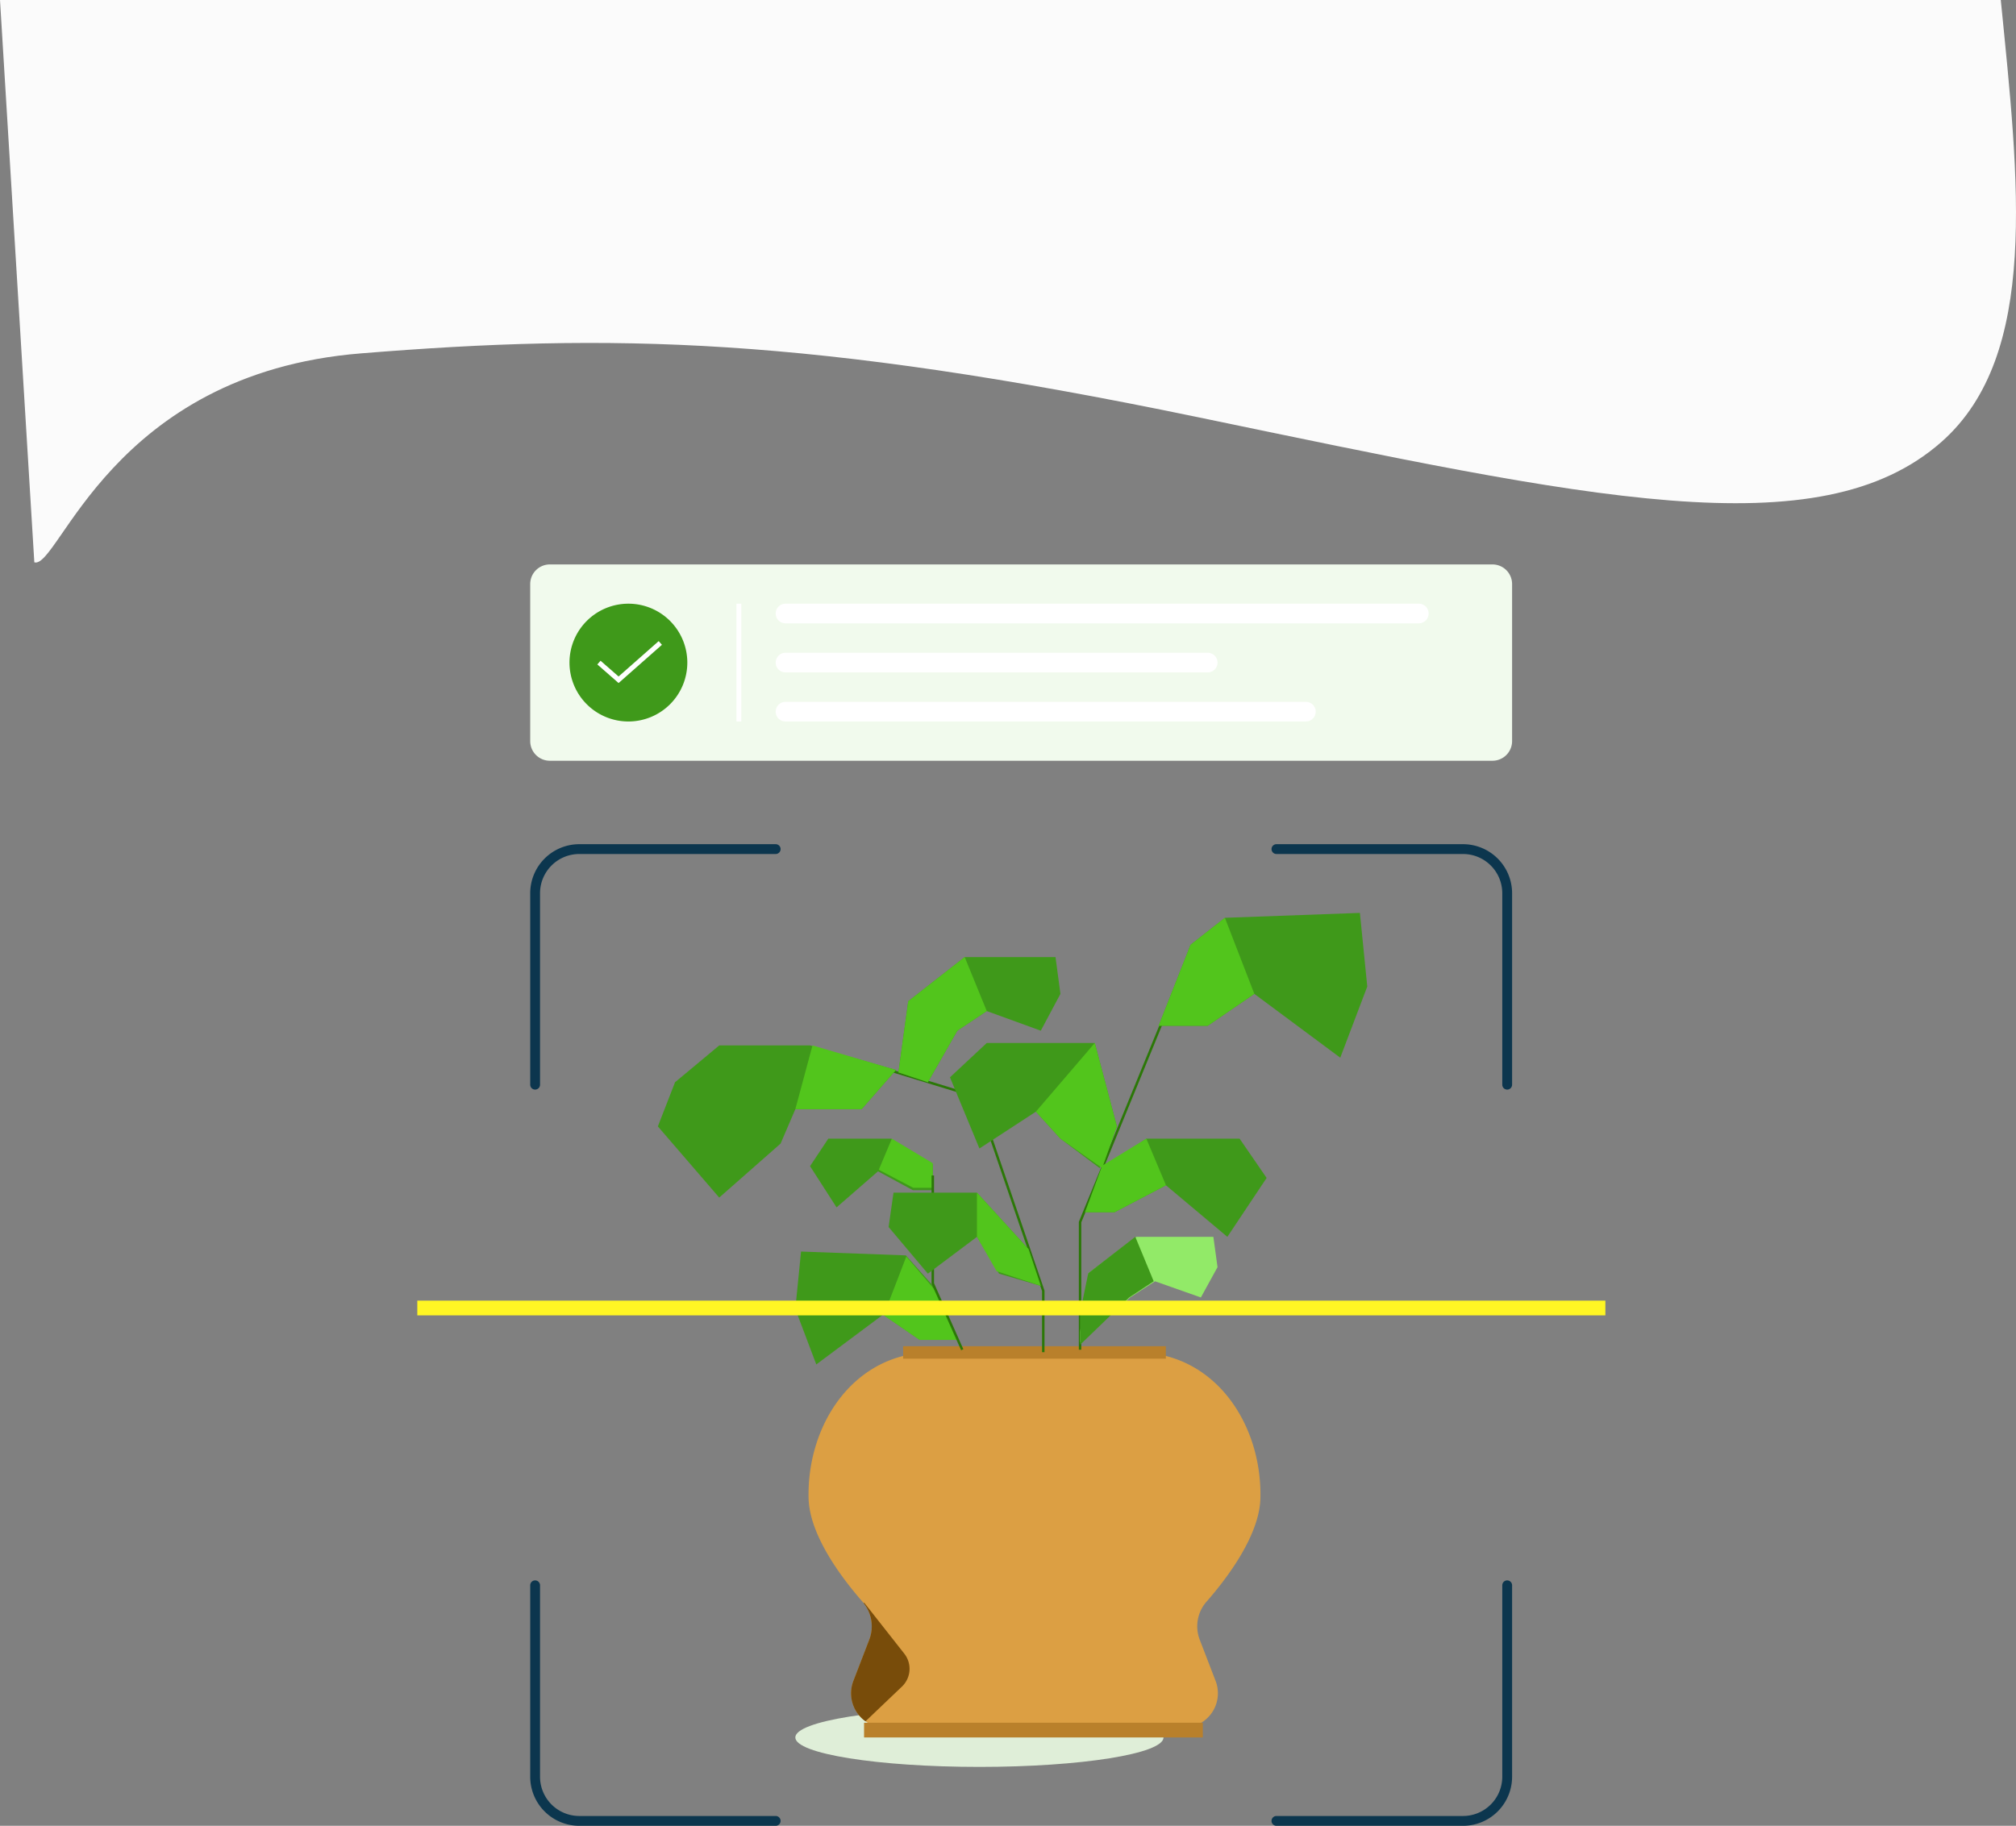 <svg id="Group_196" data-name="Group 196" xmlns="http://www.w3.org/2000/svg" width="410.641" height="372" viewBox="0 0 410.641 372">
  <rect x="0" y="0" width="410.641" height="372" fill="#808080" stroke="none"/>
  <path id="Path_530" data-name="Path 530" d="M219,327c0,3.314-16.789,6-37.5,6s-37.5-2.686-37.5-6,16.789-6,37.5-6S219,323.686,219,327Z" transform="translate(18 27)" fill="#dfeed8"/>
  <path id="Path_531" data-name="Path 531" d="M146.7,278.226c-.33-15.182,9.388-29.67,25.134-29.67H213.6c15.746,0,25.464,14.488,25.134,29.67-.165,7.6-6.816,16.353-10.913,21.038a7.607,7.607,0,0,0-1.493,7.7l3.282,8.524A7,7,0,0,1,223.079,325H162.358a7,7,0,0,1-6.532-9.515l3.281-8.524a7.607,7.607,0,0,0-1.493-7.7C153.517,294.579,146.866,285.827,146.7,278.226Z" transform="translate(18 27)" fill="#dc9f43"/>
  <path id="Path_532" data-name="Path 532" d="M158,324h69v3H158Z" transform="translate(18 27)" fill="#b9802b"/>
  <path id="Path_533" data-name="Path 533" d="M165.963,247.281h53.511v2.549H165.963Z" transform="translate(18 27)" fill="#b9802b"/>
  <path id="Path_534" data-name="Path 534" d="M202.25,222.049,219.231,180.6l-.462-.19L201.75,221.951V248h.5Z" transform="translate(18 27)" fill="#2b7807" fill-rule="evenodd"/>
  <path id="Path_535" data-name="Path 535" d="M156.573,188.761,181.2,196.3l13.555,39.66V248.5h-.5V236.042L180.8,196.7l-24.378-7.463Z" transform="translate(18 27)" fill="#2b7807" fill-rule="evenodd"/>
  <path id="Path_536" data-name="Path 536" d="M224.5,165.5,218,182h10l9.5-6.5,17.5,13,5.5-14.5L259,159l-27.5,1Z" transform="translate(18 27)" fill="#3f991a"/>
  <path id="Path_537" data-name="Path 537" d="M231.5,160l6,15.5L228,182H218l6.5-16.5Z" transform="translate(18 27)" fill="#52c51c"/>
  <path id="Path_538" data-name="Path 538" d="M172.5,235.5l4.5,10.432h-7.765l-7.376-5.068L148.271,251,144,239.7l1.165-11.7,21.353.78Z" transform="translate(18 27)" fill="#3f991a"/>
  <path id="Path_539" data-name="Path 539" d="M166.615,229,162,240.977,169.308,246H177l-4-9.5Z" transform="translate(18 27)" fill="#52c51c"/>
  <path id="Path_540" data-name="Path 540" d="M205,185.5l4.5,17L206,211l-8-6-5-5.5L181.5,207l-6-14.5,7.5-7Z" transform="translate(18 27)" fill="#3f991a"/>
  <path id="Path_541" data-name="Path 541" d="M205,185.5l-12,14,5,5.5,8.5,6,3-8.5Z" transform="translate(18 27)" fill="#52c51c"/>
  <path id="Path_542" data-name="Path 542" d="M215.5,205l-8.5,5.5-4,9.5h6l10.5-5.5L232,225l8-12-5.5-8Z" transform="translate(18 27)" fill="#3f991a"/>
  <path id="Path_543" data-name="Path 543" d="M215.5,205l4,9.5L209,220h-6l3.5-9.5Z" transform="translate(18 27)" fill="#52c51c"/>
  <path id="Path_544" data-name="Path 544" d="M163.554,205,172,210.25v5.25h-4.054l-7.1-3.85L152.4,219l-5.4-8.4,3.716-5.6Z" transform="translate(18 27)" fill="#3f991a"/>
  <path id="Path_545" data-name="Path 545" d="M163.667,205,161,211.333,168,215h4v-5Z" transform="translate(18 27)" fill="#52c51c"/>
  <path id="Path_546" data-name="Path 546" d="M147,186l17.5,5-7,8H144l-3,7-12.5,11L116,202.5l3.5-9,9-7.5Z" transform="translate(18 27)" fill="#3f991a"/>
  <path id="Path_547" data-name="Path 547" d="M147.5,186,144,199h13.5l7-8Z" transform="translate(18 27)" fill="#52c51c"/>
  <path id="Path_548" data-name="Path 548" d="M172.25,234.447V212.5h-.5v22.053l6.022,13.549.456-.2Z" transform="translate(18 27)" fill="#2b7807" fill-rule="evenodd"/>
  <path id="Path_549" data-name="Path 549" d="M167,177l-2,14.5,6,2,6-10.5,6-4,11,4,4-7.5-1-7.5H178.5Z" transform="translate(18 27)" fill="#3f991a"/>
  <path id="Path_550" data-name="Path 550" d="M178.5,168l4.5,11-6,4-6,10.5-6-2,2-14.5Z" transform="translate(18 27)" fill="#52c51c"/>
  <path id="Path_551" data-name="Path 551" d="M203.7,232.412,202,244.353V246.5l10.182-9.147,5.091-3.294,9.333,3.294L230,231.176,229.152,225h-15.7Z" transform="translate(18 27)" fill="#92ea68"/>
  <path id="Path_552" data-name="Path 552" d="M213.25,225l3.75,9.059-5,3.294L202,247v-6.5l1.667-8.088Z" transform="translate(18 27)" fill="#3f991a"/>
  <path id="Path_553" data-name="Path 553" d="M181,216l10.5,11.5L194,235l-8.5-2.5L181,225l-10,7.5-8-9.5,1-7Z" transform="translate(18 27)" fill="#3f991a"/>
  <path id="Path_554" data-name="Path 554" d="M181,225v-9l10.5,11.5L194,235l-9-3Z" transform="translate(18 27)" fill="#52c51c"/>
  <path id="Path_555" data-name="Path 555" d="M241,344a1,1,0,0,1,1-1h38a8,8,0,0,0,8-8V296a1,1,0,0,1,1-1h0a1,1,0,0,1,1,1v39a10,10,0,0,1-10,10H242a1,1,0,0,1-1-1ZM91,295a1,1,0,0,1,1,1v39a8,8,0,0,0,8,8h40a1,1,0,0,1,1,1h0a1,1,0,0,1-1,1H100a10,10,0,0,1-10-10V296a1,1,0,0,1,1-1Zm50-149a1,1,0,0,1-1,1H100a8,8,0,0,0-8,8v39a1,1,0,0,1-1,1h0a1,1,0,0,1-1-1V155a10,10,0,0,1,10-10h40a1,1,0,0,1,1,1Zm100,0a1,1,0,0,0,1,1h38a8,8,0,0,1,8,8v39a1,1,0,0,0,1,1h0a1,1,0,0,0,1-1V155a10,10,0,0,0-10-10H242a1,1,0,0,0-1,1Z" transform="translate(18 27)" fill="#0c364e" fill-rule="evenodd"/>
  <path id="Path_556" data-name="Path 556" d="M67,238H309v3H67Z" transform="translate(18 27)" fill="#fff624"/>
  <path id="Path_557" data-name="Path 557" d="M55.5,45C4.557,49.119-6.014,89.072-11.008,87.574L-18-27H389.541C393.2,9.818,397.478,45.327,377.5,63,352.528,85.091,305.411,74.475,226,58S106.443,40.881,55.5,45Z" transform="translate(18 27)" fill="#fbfbfb"/>
  <path id="Path_558" data-name="Path 558" d="M90,92a4,4,0,0,1,4-4H286a4,4,0,0,1,4,4v32a4,4,0,0,1-4,4H94a4,4,0,0,1-4-4Z" transform="translate(18 27)" fill="#f1faed"/>
  <path id="Path_559" data-name="Path 559" d="M122,108a12,12,0,1,1-12-12A12,12,0,0,1,122,108Z" transform="translate(18 27)" fill="#3f991a"/>
  <path id="Path_560" data-name="Path 560" d="M132,96h1v24h-1Z" transform="translate(18 27)" fill="#fff"/>
  <path id="Path_561" data-name="Path 561" d="M140,98a2,2,0,0,1,2-2H271a2,2,0,0,1,2,2h0a2,2,0,0,1-2,2H142a2,2,0,0,1-2-2Z" transform="translate(18 27)" fill="#fff"/>
  <path id="Path_562" data-name="Path 562" d="M140,108a2,2,0,0,1,2-2h86a2,2,0,0,1,2,2h0a2,2,0,0,1-2,2H142a2,2,0,0,1-2-2Z" transform="translate(18 27)" fill="#fff"/>
  <path id="Path_563" data-name="Path 563" d="M140,118a2,2,0,0,1,2-2H248a2,2,0,0,1,2,2h0a2,2,0,0,1-2,2H142a2,2,0,0,1-2-2Z" transform="translate(18 27)" fill="#fff"/>
  <path id="Path_564" data-name="Path 564" d="M116.831,104.375,108,112.166l-4.33-3.79.658-.752,3.67,3.21,8.17-7.209Z" transform="translate(18 27)" fill="#fff" fill-rule="evenodd"/>
  <path id="Path_565" data-name="Path 565" d="M158.3,323.711a7,7,0,0,1-2.476-8.226l3.281-8.524a7.567,7.567,0,0,0-1.152-7.281l.045-.18,8.2,10.429a5,5,0,0,1-.48,6.706Z" transform="translate(18 27)" fill="#784c0a" fill-rule="evenodd"/>
</svg>
